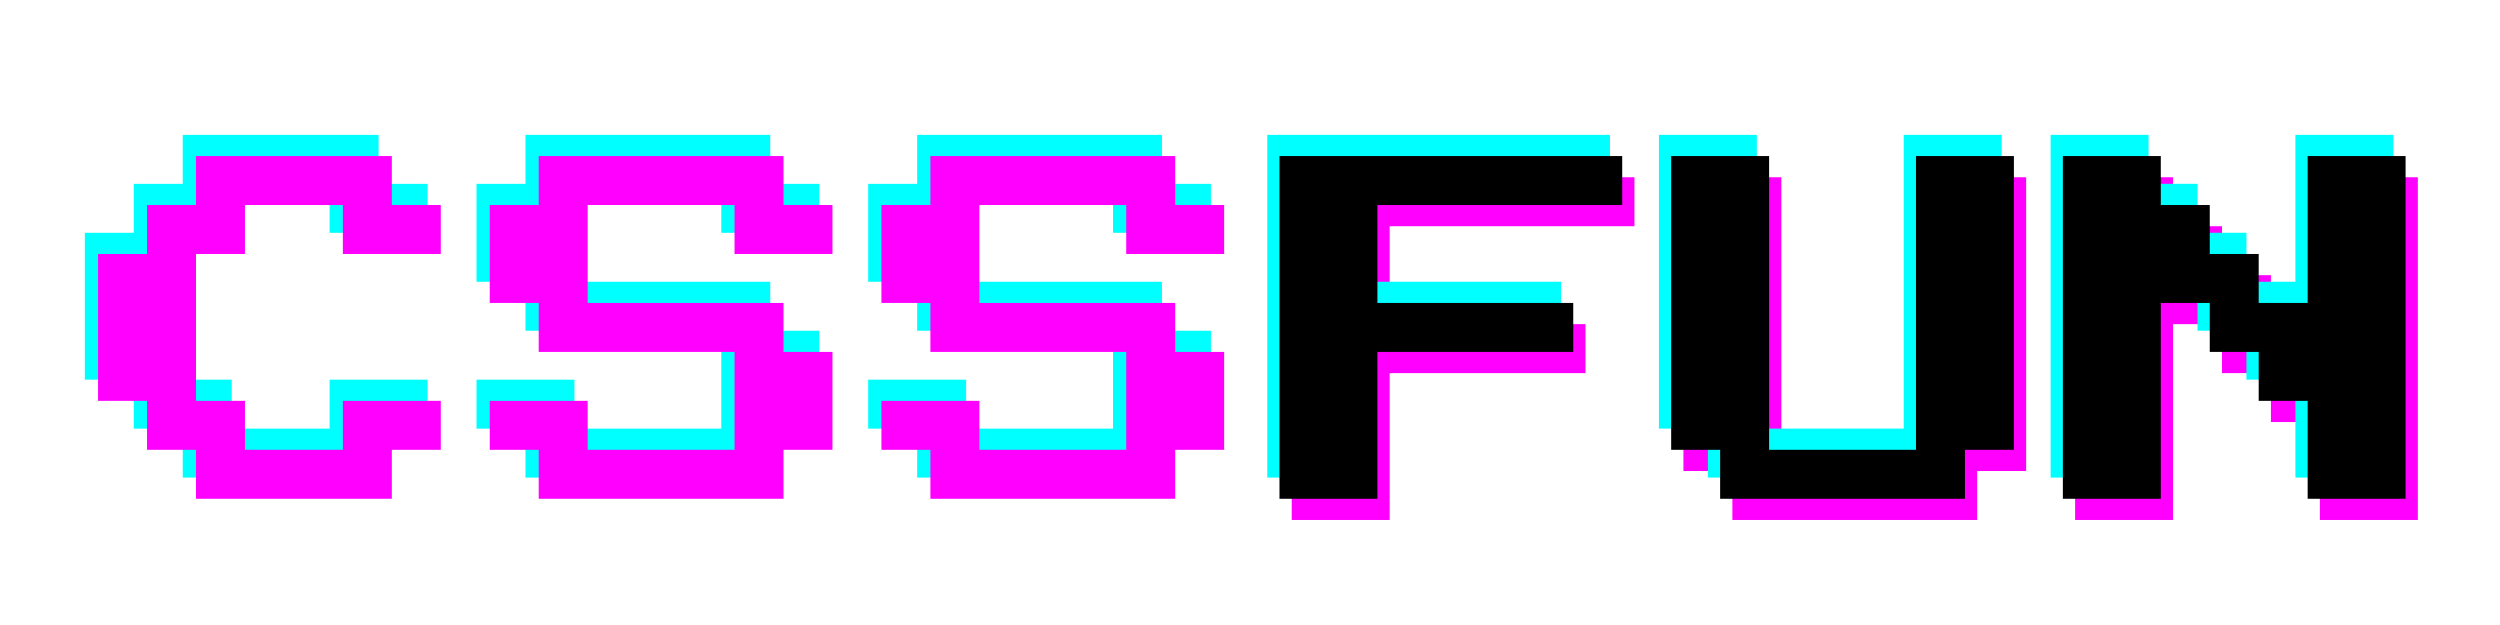 <svg xmlns="http://www.w3.org/2000/svg" xmlns:xlink="http://www.w3.org/1999/xlink" width="1920" zoomAndPan="magnify" viewBox="0 0 1440 360" height="480" preserveAspectRatio="xMidYMid meet" version="1.0"><defs><g/></defs><g fill="#00ffff" fill-opacity="1"><g transform="translate(48.861, 303.3)"><g><path d="M 56.406 -28.203 L 56.406 -56.406 L 28.203 -56.406 L 28.203 -84.609 L 0 -84.609 L 0 -169.203 L 28.203 -169.203 L 28.203 -197.406 L 56.406 -197.406 L 56.406 -225.609 L 169.203 -225.609 L 169.203 -197.406 L 197.406 -197.406 L 197.406 -169.203 L 141 -169.203 L 141 -197.406 L 84.609 -197.406 L 84.609 -169.203 L 56.406 -169.203 L 56.406 -84.609 L 84.609 -84.609 L 84.609 -56.406 L 141 -56.406 L 141 -84.609 L 197.406 -84.609 L 197.406 -56.406 L 169.203 -56.406 L 169.203 -28.203 Z M 56.406 -28.203 "/></g></g></g><g fill="#00ffff" fill-opacity="1"><g transform="translate(274.473, 303.3)"><g><path d="M 28.203 -28.203 L 28.203 -56.406 L 0 -56.406 L 0 -84.609 L 56.406 -84.609 L 56.406 -56.406 L 141 -56.406 L 141 -112.797 L 28.203 -112.797 L 28.203 -141 L 0 -141 L 0 -197.406 L 28.203 -197.406 L 28.203 -225.609 L 169.203 -225.609 L 169.203 -197.406 L 197.406 -197.406 L 197.406 -169.203 L 141 -169.203 L 141 -197.406 L 56.406 -197.406 L 56.406 -141 L 169.203 -141 L 169.203 -112.797 L 197.406 -112.797 L 197.406 -56.406 L 169.203 -56.406 L 169.203 -28.203 Z M 28.203 -28.203 "/></g></g></g><g fill="#00ffff" fill-opacity="1"><g transform="translate(500.085, 303.3)"><g><path d="M 28.203 -28.203 L 28.203 -56.406 L 0 -56.406 L 0 -84.609 L 56.406 -84.609 L 56.406 -56.406 L 141 -56.406 L 141 -112.797 L 28.203 -112.797 L 28.203 -141 L 0 -141 L 0 -197.406 L 28.203 -197.406 L 28.203 -225.609 L 169.203 -225.609 L 169.203 -197.406 L 197.406 -197.406 L 197.406 -169.203 L 141 -169.203 L 141 -197.406 L 56.406 -197.406 L 56.406 -141 L 169.203 -141 L 169.203 -112.797 L 197.406 -112.797 L 197.406 -56.406 L 169.203 -56.406 L 169.203 -28.203 Z M 28.203 -28.203 "/></g></g></g><g fill="#ff00ff" fill-opacity="1"><g transform="translate(56.483, 315.497)"><g><path d="M 56.406 -28.203 L 56.406 -56.406 L 28.203 -56.406 L 28.203 -84.609 L 0 -84.609 L 0 -169.203 L 28.203 -169.203 L 28.203 -197.406 L 56.406 -197.406 L 56.406 -225.609 L 169.203 -225.609 L 169.203 -197.406 L 197.406 -197.406 L 197.406 -169.203 L 141 -169.203 L 141 -197.406 L 84.609 -197.406 L 84.609 -169.203 L 56.406 -169.203 L 56.406 -84.609 L 84.609 -84.609 L 84.609 -56.406 L 141 -56.406 L 141 -84.609 L 197.406 -84.609 L 197.406 -56.406 L 169.203 -56.406 L 169.203 -28.203 Z M 56.406 -28.203 "/></g></g></g><g fill="#ff00ff" fill-opacity="1"><g transform="translate(282.094, 315.497)"><g><path d="M 28.203 -28.203 L 28.203 -56.406 L 0 -56.406 L 0 -84.609 L 56.406 -84.609 L 56.406 -56.406 L 141 -56.406 L 141 -112.797 L 28.203 -112.797 L 28.203 -141 L 0 -141 L 0 -197.406 L 28.203 -197.406 L 28.203 -225.609 L 169.203 -225.609 L 169.203 -197.406 L 197.406 -197.406 L 197.406 -169.203 L 141 -169.203 L 141 -197.406 L 56.406 -197.406 L 56.406 -141 L 169.203 -141 L 169.203 -112.797 L 197.406 -112.797 L 197.406 -56.406 L 169.203 -56.406 L 169.203 -28.203 Z M 28.203 -28.203 "/></g></g></g><g fill="#ff00ff" fill-opacity="1"><g transform="translate(507.706, 315.497)"><g><path d="M 28.203 -28.203 L 28.203 -56.406 L 0 -56.406 L 0 -84.609 L 56.406 -84.609 L 56.406 -56.406 L 141 -56.406 L 141 -112.797 L 28.203 -112.797 L 28.203 -141 L 0 -141 L 0 -197.406 L 28.203 -197.406 L 28.203 -225.609 L 169.203 -225.609 L 169.203 -197.406 L 197.406 -197.406 L 197.406 -169.203 L 141 -169.203 L 141 -197.406 L 56.406 -197.406 L 56.406 -141 L 169.203 -141 L 169.203 -112.797 L 197.406 -112.797 L 197.406 -56.406 L 169.203 -56.406 L 169.203 -28.203 Z M 28.203 -28.203 "/></g></g></g><g fill="#ff00ff" fill-opacity="1"><g transform="translate(744.037, 327.708)"><g><path d="M 0 -28.203 L 0 -225.609 L 197.406 -225.609 L 197.406 -197.406 L 56.406 -197.406 L 56.406 -141 L 169.203 -141 L 169.203 -112.797 L 56.406 -112.797 L 56.406 -28.203 Z M 0 -28.203 "/></g></g></g><g fill="#ff00ff" fill-opacity="1"><g transform="translate(969.648, 327.708)"><g><path d="M 28.203 -28.203 L 28.203 -56.406 L 0 -56.406 L 0 -225.609 L 56.406 -225.609 L 56.406 -56.406 L 141 -56.406 L 141 -225.609 L 197.406 -225.609 L 197.406 -56.406 L 169.203 -56.406 L 169.203 -28.203 Z M 28.203 -28.203 "/></g></g></g><g fill="#ff00ff" fill-opacity="1"><g transform="translate(1195.26, 327.708)"><g><path d="M 0 -28.203 L 0 -225.609 L 56.406 -225.609 L 56.406 -197.406 L 84.609 -197.406 L 84.609 -169.203 L 112.797 -169.203 L 112.797 -141 L 141 -141 L 141 -225.609 L 197.406 -225.609 L 197.406 -28.203 L 141 -28.203 L 141 -84.609 L 112.797 -84.609 L 112.797 -112.797 L 84.609 -112.797 L 84.609 -141 L 56.406 -141 L 56.406 -28.203 Z M 0 -28.203 "/></g></g></g><g fill="#00ffff" fill-opacity="1"><g transform="translate(729.936, 303.285)"><g><path d="M 0 -28.203 L 0 -225.609 L 197.406 -225.609 L 197.406 -197.406 L 56.406 -197.406 L 56.406 -141 L 169.203 -141 L 169.203 -112.797 L 56.406 -112.797 L 56.406 -28.203 Z M 0 -28.203 "/></g></g></g><g fill="#00ffff" fill-opacity="1"><g transform="translate(955.548, 303.285)"><g><path d="M 28.203 -28.203 L 28.203 -56.406 L 0 -56.406 L 0 -225.609 L 56.406 -225.609 L 56.406 -56.406 L 141 -56.406 L 141 -225.609 L 197.406 -225.609 L 197.406 -56.406 L 169.203 -56.406 L 169.203 -28.203 Z M 28.203 -28.203 "/></g></g></g><g fill="#00ffff" fill-opacity="1"><g transform="translate(1181.159, 303.285)"><g><path d="M 0 -28.203 L 0 -225.609 L 56.406 -225.609 L 56.406 -197.406 L 84.609 -197.406 L 84.609 -169.203 L 112.797 -169.203 L 112.797 -141 L 141 -141 L 141 -225.609 L 197.406 -225.609 L 197.406 -28.203 L 141 -28.203 L 141 -84.609 L 112.797 -84.609 L 112.797 -112.797 L 84.609 -112.797 L 84.609 -141 L 56.406 -141 L 56.406 -28.203 Z M 0 -28.203 "/></g></g></g><g fill="#000000" fill-opacity="1"><g transform="translate(736.986, 315.497)"><g><path d="M 0 -28.203 L 0 -225.609 L 197.406 -225.609 L 197.406 -197.406 L 56.406 -197.406 L 56.406 -141 L 169.203 -141 L 169.203 -112.797 L 56.406 -112.797 L 56.406 -28.203 Z M 0 -28.203 "/></g></g></g><g fill="#000000" fill-opacity="1"><g transform="translate(962.598, 315.497)"><g><path d="M 28.203 -28.203 L 28.203 -56.406 L 0 -56.406 L 0 -225.609 L 56.406 -225.609 L 56.406 -56.406 L 141 -56.406 L 141 -225.609 L 197.406 -225.609 L 197.406 -56.406 L 169.203 -56.406 L 169.203 -28.203 Z M 28.203 -28.203 "/></g></g></g><g fill="#000000" fill-opacity="1"><g transform="translate(1188.21, 315.497)"><g><path d="M 0 -28.203 L 0 -225.609 L 56.406 -225.609 L 56.406 -197.406 L 84.609 -197.406 L 84.609 -169.203 L 112.797 -169.203 L 112.797 -141 L 141 -141 L 141 -225.609 L 197.406 -225.609 L 197.406 -28.203 L 141 -28.203 L 141 -84.609 L 112.797 -84.609 L 112.797 -112.797 L 84.609 -112.797 L 84.609 -141 L 56.406 -141 L 56.406 -28.203 Z M 0 -28.203 "/></g></g></g></svg>